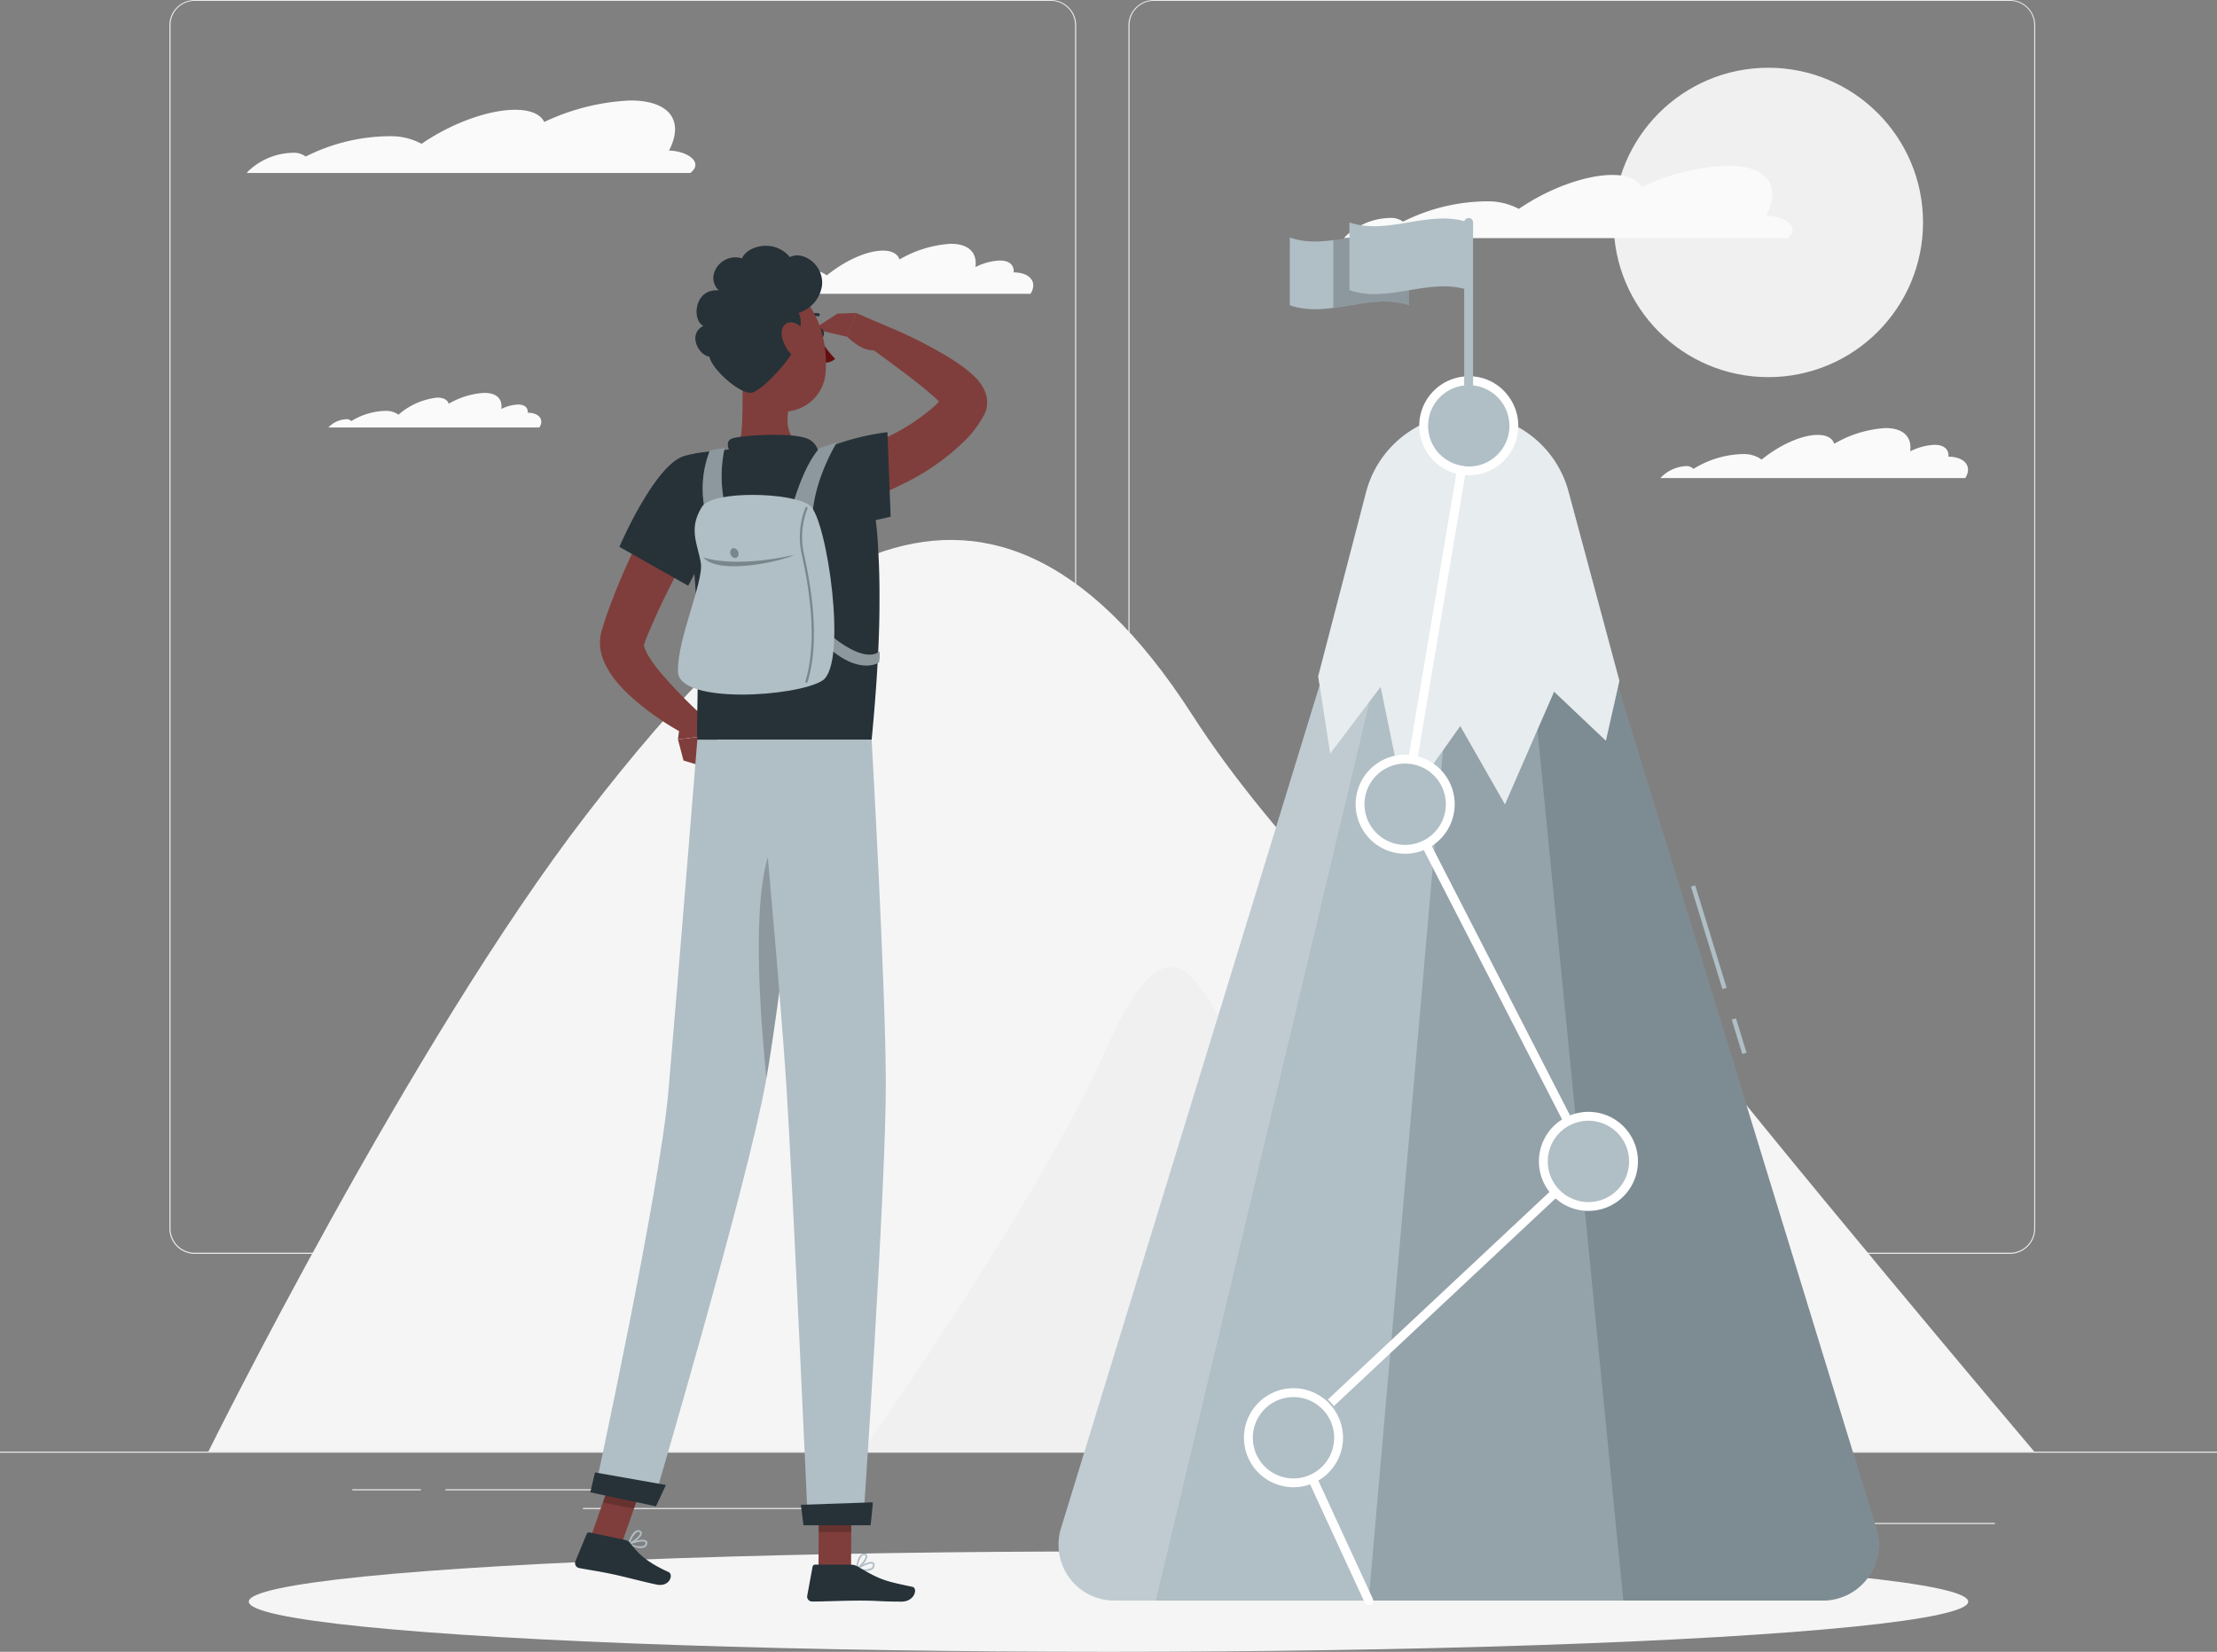 <svg xmlns="http://www.w3.org/2000/svg" width="329.564" height="245.565" viewBox="0 0 329.564 245.565">
  <rect x="0" y="0" width="329.564" height="245.565" fill="#808080" stroke="none"/>
  <g id="grey-mountain" transform="translate(0 -55)">
    <g id="freepik--background-complete--inject-133" transform="translate(0 55)">
      <rect id="Rectangle_2764" data-name="Rectangle 2764" width="329.564" height="0.165" transform="translate(0 215.799)" fill="#ebebeb"/>
      <rect id="Rectangle_2765" data-name="Rectangle 2765" width="34.98" height="0.165" transform="translate(261.562 226.404)" fill="#ebebeb"/>
      <rect id="Rectangle_2766" data-name="Rectangle 2766" width="38.664" height="0.165" transform="translate(179.652 224.341)" fill="#ebebeb"/>
      <rect id="Rectangle_2767" data-name="Rectangle 2767" width="12.649" height="0.165" transform="translate(250.601 223.392)" fill="#ebebeb"/>
      <rect id="Rectangle_2768" data-name="Rectangle 2768" width="28.468" height="0.165" transform="translate(66.223 221.395)" fill="#ebebeb"/>
      <rect id="Rectangle_2769" data-name="Rectangle 2769" width="10.177" height="0.165" transform="translate(52.374 221.395)" fill="#ebebeb"/>
      <rect id="Rectangle_2770" data-name="Rectangle 2770" width="35.725" height="0.165" transform="translate(86.656 224.176)" fill="#ebebeb"/>
      <path id="Path_3452" data-name="Path 3452" d="M169.238,241.4H41.974a3.764,3.764,0,0,1-3.764-3.764V58.731A3.764,3.764,0,0,1,41.974,55H169.238A3.764,3.764,0,0,1,173,58.764V237.638A3.764,3.764,0,0,1,169.238,241.4ZM41.974,55.132a3.605,3.605,0,0,0-3.6,3.6V237.638a3.605,3.605,0,0,0,3.6,3.6H169.238a3.605,3.605,0,0,0,3.6-3.6V58.731a3.605,3.605,0,0,0-3.6-3.6Z" transform="translate(-13.025 -55)" fill="#ebebeb"/>
      <path id="Path_3453" data-name="Path 3453" d="M385.541,241.4H258.264a3.77,3.77,0,0,1-3.764-3.764V58.731A3.77,3.77,0,0,1,258.264,55H385.541a3.764,3.764,0,0,1,3.75,3.731V237.638A3.764,3.764,0,0,1,385.541,241.4ZM258.264,55.132a3.605,3.605,0,0,0-3.6,3.6V237.638a3.605,3.605,0,0,0,3.6,3.6H385.541a3.605,3.605,0,0,0,3.6-3.6V58.731a3.605,3.605,0,0,0-3.6-3.6Z" transform="translate(-86.752 -55)" fill="#ebebeb"/>
      <path id="Path_3454" data-name="Path 3454" d="M261.731,243.352c-16.86-21.857-24.665-43.285-45.163-11.752-9.228-9.748-17.329-19.5-23.234-28.692-31.935-49.744-64.041-19.115-90.116,14.672S47,312.3,47,312.3H318.409S278.69,265.34,261.731,243.352Z" transform="translate(-16.021 -96.511)" fill="#f5f5f5"/>
      <path id="Path_3455" data-name="Path 3455" d="M254.124,293.747c-8.733-16.393-12.748-32.475-23.452-8.351C220.5,308.34,194.42,345.139,194.42,345.139H283.3S262.844,310.133,254.124,293.747Z" transform="translate(-66.272 -129.347)" fill="#f0f0f0"/>
      <path id="Path_3456" data-name="Path 3456" d="M62.581,85.428a2.92,2.92,0,0,1,1.832.567,27.961,27.961,0,0,1,12.609-3.025A9.583,9.583,0,0,1,81.636,84.1c4.291-2.959,9.821-5.056,13.894-5.056,2.314,0,3.783.659,4.337,1.813a33.29,33.29,0,0,1,12.787-3.2c5.972,0,8.028,3.1,5.761,7.448,2.814.073,5.187,1.793,3.164,3.335H55.64c.079-.1.158-.191.25-.29a9.887,9.887,0,0,1,6.69-2.716Z" transform="translate(-18.966 -62.721)" fill="#fafafa"/>
      <path id="Path_3457" data-name="Path 3457" d="M167.516,115.642a1.4,1.4,0,0,1,1.048.409,14.6,14.6,0,0,1,7.494-2.2,4.528,4.528,0,0,1,2.637.824h0c2.637-2.149,5.932-3.678,8.345-3.678,1.318,0,2.182.494,2.452,1.318a17.221,17.221,0,0,1,7.62-2.333c2.716,0,3.955,1.364,3.671,3.46a8.938,8.938,0,0,1,3.605-.969c1.45,0,2.155.659,2.083,1.773a3.706,3.706,0,0,1,.382,0c2.215.178,3.124,1.575,2.116,3.17H163.64a5.609,5.609,0,0,1,3.876-1.773Z" transform="translate(-55.78 -73.741)" fill="#fafafa"/>
      <path id="Path_3458" data-name="Path 3458" d="M76.743,147.525a.949.949,0,0,1,.718.283,10.124,10.124,0,0,1,5.187-1.523,3.157,3.157,0,0,1,1.839.567h0a10.434,10.434,0,0,1,5.767-2.538c.943,0,1.509.336,1.7.91a11.864,11.864,0,0,1,5.273-1.615c1.879,0,2.742.943,2.544,2.393a6.1,6.1,0,0,1,2.491-.659c1,0,1.49.481,1.437,1.226h.264c1.536.125,2.155,1.088,1.463,2.188H74.06A3.9,3.9,0,0,1,76.743,147.525Z" transform="translate(-25.245 -85.205)" fill="#fafafa"/>
      <circle id="Ellipse_39" data-name="Ellipse 39" cx="22.997" cy="22.997" r="22.997" transform="translate(239.87 10.071)" fill="#f0f0f0"/>
      <path id="Path_3459" data-name="Path 3459" d="M310.061,100.124a2.959,2.959,0,0,1,1.832.56,28.04,28.04,0,0,1,12.6-3.025,9.669,9.669,0,0,1,4.614,1.127c4.284-2.953,9.821-5.049,13.894-5.049,2.314,0,3.783.659,4.337,1.806a33.289,33.289,0,0,1,12.787-3.2c5.972,0,8.028,3.1,5.761,7.448,2.815.079,5.187,1.793,3.164,3.335H303.12c.079-.092.158-.191.25-.29A9.848,9.848,0,0,1,310.061,100.124Z" transform="translate(-103.325 -67.728)" fill="#fafafa"/>
      <path id="Path_3460" data-name="Path 3460" d="M378.329,157.2a1.364,1.364,0,0,1,1.048.415,14.587,14.587,0,0,1,7.5-2.208,4.5,4.5,0,0,1,2.637.824h0c2.637-2.149,5.932-3.671,8.338-3.671,1.358,0,2.188.488,2.459,1.318a17.222,17.222,0,0,1,7.613-2.333c2.716,0,3.955,1.364,3.678,3.46a8.911,8.911,0,0,1,3.605-.969c1.45,0,2.155.692,2.083,1.773h.376c2.221.185,3.124,1.575,2.122,3.17H374.46a5.6,5.6,0,0,1,3.869-1.78Z" transform="translate(-127.643 -87.908)" fill="#fafafa"/>
    </g>
    <g id="freepik--Shadow--inject-133" transform="translate(36.984 285.642)">
      <ellipse id="freepik--path--inject-133" cx="127.798" cy="7.461" rx="127.798" ry="7.461" fill="#f5f5f5"/>
    </g>
    <g id="freepik--Goal--inject-133" transform="translate(157.352 87.409)">
      <rect id="Rectangle_2771" data-name="Rectangle 2771" width="0.659" height="5.352" transform="translate(100.075 119.165) rotate(-17.05)" fill="#b0bec5"/>
      <rect id="Rectangle_2772" data-name="Rectangle 2772" width="0.659" height="15.925" transform="translate(94.016 99.403) rotate(-17.05)" fill="#b0bec5"/>
      <path id="Path_3461" data-name="Path 3461" d="M311.413,158H287.968L239.094,317.331a8.305,8.305,0,0,0,7.943,10.724H352.352a8.3,8.3,0,0,0,7.942-10.737Z" transform="translate(-238.73 -122.519)" fill="#b0bec5"/>
      <path id="Path_3462" data-name="Path 3462" d="M335.253,158H323.533L308.67,328.055h67.521a8.305,8.305,0,0,0,7.943-10.737Z" transform="translate(-262.569 -122.519)" fill="#263238" opacity="0.2"/>
      <path id="Path_3463" data-name="Path 3463" d="M346.154,158h-5.5l16.775,170.055h29.661a8.305,8.305,0,0,0,7.942-10.737Z" transform="translate(-273.47 -122.519)" fill="#263238" opacity="0.2"/>
      <path id="Path_3464" data-name="Path 3464" d="M287.966,158h5.649L253.19,328.055h-6.156a8.3,8.3,0,0,1-7.943-10.737Z" transform="translate(-238.727 -122.519)" fill="#fff" opacity="0.2"/>
      <path id="Path_3465" data-name="Path 3465" d="M319.473,148.39h0A15.555,15.555,0,0,1,334.5,159.9l7.567,28.145-2.01,8.9-7.7-7.29-7.3,16.755-6.644-11.647-8.252,11.647-3.586-17.467-7.5,9.94-1.78-11.5L304.419,160A15.555,15.555,0,0,1,319.473,148.39Z" transform="translate(-258.693 -119.243)" fill="#b0bec5"/>
      <path id="Path_3466" data-name="Path 3466" d="M319.473,148.39h0A15.555,15.555,0,0,1,334.5,159.9l7.567,28.145-2.01,8.9-7.7-7.29-7.3,16.755-6.644-11.647-8.252,11.647-3.586-17.467-7.5,9.94-1.78-11.5L304.419,160A15.555,15.555,0,0,1,319.473,148.39Z" transform="translate(-258.693 -119.243)" fill="#fff" opacity="0.7"/>
      <path id="Path_3467" data-name="Path 3467" d="M302.551,326a.659.659,0,0,1-.6-.382l-11.172-24.2a.659.659,0,0,1,.152-.758l43.5-40.747-27.024-52.651a.7.7,0,0,1-.066-.415l9.452-56.243a.668.668,0,1,1,1.318.218l-9.419,56.026,27.143,52.9a.659.659,0,0,1-.132.778l-43.5,40.76,10.968,23.788a.659.659,0,0,1-.316.877A.7.7,0,0,1,302.551,326Z" transform="translate(-256.45 -119.806)" fill="#fff"/>
      <circle id="Ellipse_40" data-name="Ellipse 40" cx="6.703" cy="6.703" r="6.703" transform="translate(70.701 145.216) rotate(-76.72)" fill="#b0bec5"/>
      <path id="Path_3468" data-name="Path 3468" d="M354.432,320.495a7.362,7.362,0,1,1,7.362-7.362A7.363,7.363,0,0,1,354.432,320.495Zm0-13.4a6.044,6.044,0,1,0,6.044,6.038A6.044,6.044,0,0,0,354.432,307.095Z" transform="translate(-275.658 -172.89)" fill="#fff"/>
      <circle id="Ellipse_41" data-name="Ellipse 41" cx="6.722" cy="6.722" r="6.722" transform="matrix(0.16, -0.987, 0.987, 0.16, 27.914, 186.291)" fill="#b0bec5"/>
      <path id="Path_3469" data-name="Path 3469" d="M287.913,382.825a7.362,7.362,0,1,1,7.362-7.356A7.362,7.362,0,0,1,287.913,382.825Zm0-13.4a6.044,6.044,0,1,0,6.044,6.044A6.044,6.044,0,0,0,287.913,369.425Z" transform="translate(-252.984 -194.136)" fill="#fff"/>
      <circle id="Ellipse_42" data-name="Ellipse 42" cx="6.703" cy="6.703" r="6.703" transform="translate(44.829 80.447)" fill="#b0bec5"/>
      <path id="Path_3470" data-name="Path 3470" d="M313.1,239.945a7.362,7.362,0,1,1,7.362-7.362A7.363,7.363,0,0,1,313.1,239.945Zm0-13.407a6.044,6.044,0,1,0,6.044,6.044A6.044,6.044,0,0,0,313.1,226.538Z" transform="translate(-261.57 -145.433)" fill="#fff"/>
      <circle id="Ellipse_43" data-name="Ellipse 43" cx="6.722" cy="6.722" r="6.722" transform="matrix(0.16, -0.987, 0.987, 0.16, 53.525, 35.813)" fill="#b0bec5"/>
      <path id="Path_3471" data-name="Path 3471" d="M327.442,154.6a7.362,7.362,0,1,1,7.362-7.356,7.363,7.363,0,0,1-7.362,7.356Zm0-13.4a6.044,6.044,0,1,0,6.044,6.044,6.044,6.044,0,0,0-6.044-6.044Z" transform="translate(-266.458 -116.343)" fill="#fff"/>
      <path id="Path_3472" data-name="Path 3472" d="M330.879,135.109a.659.659,0,0,1-.659-.659V104.829a.659.659,0,0,1,1.318,0V134.45A.659.659,0,0,1,330.879,135.109Z" transform="translate(-269.915 -104.17)" fill="#b0bec5"/>
      <path id="Path_3473" data-name="Path 3473" d="M290.89,118.358c5.932,2.017,11.812-1.977,17.724,0V108.287c-5.932-1.977-11.818,2.017-17.724,0Z" transform="translate(-256.508 -105.38)" fill="#b0bec5"/>
      <path id="Path_3474" data-name="Path 3474" d="M300.71,108.655v10.065c3.75-.494,7.5-1.648,11.251-.369V108.279C308.211,107,304.46,108.154,300.71,108.655Z" transform="translate(-259.856 -105.372)" opacity="0.2"/>
      <path id="Path_3475" data-name="Path 3475" d="M304.33,114.932c5.932,2.017,11.818-1.977,17.724,0V104.867c-5.932-2.017-11.812,1.977-17.724,0Z" transform="translate(-261.089 -104.208)" fill="#b0bec5"/>
    </g>
    <g id="freepik--Character--inject-133" transform="translate(85.486 91.541)">
      <path id="Path_3476" data-name="Path 3476" d="M156.736,215.443l2.05,3.3-5.886.751a27.392,27.392,0,0,1,.56-3.23,1.516,1.516,0,0,1,1.786-1.147Z" transform="translate(-137.605 -146.108)" fill="#7f3e3b"/>
      <path id="Path_3477" data-name="Path 3477" d="M158.3,225.92l-4.581-1.4-.817-3.124,5.886-.751Z" transform="translate(-137.605 -148.003)" fill="#7f3e3b"/>
      <path id="Path_3478" data-name="Path 3478" d="M184.77,148.718c.7-.218,1.542-.508,2.32-.778s1.582-.567,2.366-.87c1.562-.62,3.111-1.259,4.614-1.977a30.32,30.32,0,0,0,7.91-5.042,10.939,10.939,0,0,0,1.318-1.5l.132-.191c.033,0,.171-.336-.1.277a2.479,2.479,0,0,0-.132,1.1v.2l.033.138a.952.952,0,0,0,.046.125v.079c.086.191.112.178.1.145a2.736,2.736,0,0,0-.158-.244,11.506,11.506,0,0,0-1.476-1.516c-.6-.527-1.233-1.068-1.892-1.6-2.637-2.109-5.543-4.179-8.358-6.255l1.714-3.21a68.807,68.807,0,0,1,9.887,4.713c.8.475,1.615.962,2.419,1.529a17.718,17.718,0,0,1,2.478,2.037,6.288,6.288,0,0,1,1.424,2.1l.086.231.086.29a1.384,1.384,0,0,0,.073.3,3.208,3.208,0,0,1,.046.363,4.054,4.054,0,0,1-.211,1.753,4.16,4.16,0,0,1-.422.863l-.217.369a16.885,16.885,0,0,1-1.977,2.637,34.058,34.058,0,0,1-9.61,6.875,55.87,55.87,0,0,1-5.154,2.294q-1.318.514-2.637.969c-.9.316-1.74.573-2.742.857Z" transform="translate(-148.469 -116.288)" fill="#7f3e3b"/>
      <path id="Path_3479" data-name="Path 3479" d="M187.017,125.689l-3.507,2.294,5.023,1.153,1.285-3.546Z" transform="translate(-148.04 -115.603)" fill="#7f3e3b"/>
      <path id="Path_3480" data-name="Path 3480" d="M196.7,127.455l-4.3-1.865-1.318,3.54s3.421,3.586,5.589,1.193Z" transform="translate(-150.62 -115.603)" fill="#7f3e3b"/>
      <path id="Path_3481" data-name="Path 3481" d="M152.063,167.315c-1.621,2.94-3.263,5.978-4.825,8.977s-3.1,6.044-4.377,9.063c-.33.758-.659,1.5-.9,2.248l-.1.25a.263.263,0,0,0,0-.073v-.053a.553.553,0,0,0,0,.336,5.425,5.425,0,0,0,.705,1.569,17.886,17.886,0,0,0,1.266,1.819,68.14,68.14,0,0,0,6.862,7.132l-2.03,3.012a40.56,40.56,0,0,1-9.037-6.242,20.43,20.43,0,0,1-2.037-2.195,12,12,0,0,1-1.773-2.992,6.987,6.987,0,0,1-.5-2.2,5.874,5.874,0,0,1,.066-1.318,5.633,5.633,0,0,1,.152-.705l.112-.369c.264-.9.547-1.793.85-2.637a100.627,100.627,0,0,1,4.205-9.887c1.569-3.19,3.2-6.275,5.016-9.36Z" transform="translate(-131.607 -128.59)" fill="#7f3e3b"/>
      <path id="Path_3482" data-name="Path 3482" d="M167.331,137.16c-.428,4.456.2,8.766-.791,12.635,0,0,1.107,3.592,7.685,3.592,7.25,0,3.3-3.592,3.3-3.592-3.988-.943-3.994-3.869-3.414-6.624Z" transform="translate(-142.255 -119.547)" fill="#7f3e3b"/>
      <path id="Path_3483" data-name="Path 3483" d="M164.821,156.452c-.56-1.134-1.186-2.439,0-2.847,1.318-.448,8.384-.9,10.869-.059a2.637,2.637,0,0,1,1.879,3.151Z" transform="translate(-141.439 -124.971)" fill="#263238"/>
      <path id="Path_3484" data-name="Path 3484" d="M143.044,403.465a6.011,6.011,0,0,1-1.318-.475.119.119,0,0,1-.066-.119.125.125,0,0,1,.079-.112c.218-.073,2.1-.745,2.637-.33a.4.4,0,0,1,.138.389.732.732,0,0,1-.389.593A1.569,1.569,0,0,1,143.044,403.465Zm-.923-.567a2.555,2.555,0,0,0,1.859.3.5.5,0,0,0,.257-.409c0-.1,0-.138-.046-.158C143.927,402.411,142.886,402.648,142.121,402.9Z" transform="translate(-133.774 -209.924)" fill="#b0bec5"/>
      <path id="Path_3485" data-name="Path 3485" d="M141.756,402.264l-.066-.033a.125.125,0,0,1-.033-.125c0-.066.461-1.529,1.167-1.892a.659.659,0,0,1,.56-.046h0a.4.4,0,0,1,.316.4c0,.6-1.285,1.516-1.885,1.687Zm1.49-1.878a.422.422,0,0,0-.3.053,2.979,2.979,0,0,0-.956,1.49c.613-.29,1.457-1.008,1.463-1.364,0-.033,0-.106-.152-.158h0Z" transform="translate(-133.771 -209.185)" fill="#b0bec5"/>
      <path id="Path_3486" data-name="Path 3486" d="M194.525,408.617a6.039,6.039,0,0,1-1.384-.191.125.125,0,0,1-.092-.1.119.119,0,0,1,.059-.125c.191-.125,1.9-1.173,2.485-.87a.4.4,0,0,1,.211.356.738.738,0,0,1-.257.659A1.588,1.588,0,0,1,194.525,408.617Zm-1.022-.369a2.523,2.523,0,0,0,1.879-.092.5.5,0,0,0,.171-.455c0-.1-.046-.132-.079-.145C195.171,407.4,194.2,407.852,193.5,408.248Z" transform="translate(-151.29 -211.622)" fill="#b0bec5"/>
      <path id="Path_3487" data-name="Path 3487" d="M193.175,407.771a.152.152,0,0,1-.073,0,.138.138,0,0,1-.053-.119c0-.066.132-1.589.745-2.089a.705.705,0,0,1,.534-.165h0a.409.409,0,0,1,.4.33c.112.593-.943,1.747-1.49,2.043Zm1.068-2.149a.461.461,0,0,0-.29.112,3.044,3.044,0,0,0-.626,1.661c.547-.415,1.219-1.318,1.153-1.641,0-.033,0-.105-.185-.125h-.053Z" transform="translate(-151.291 -210.98)" fill="#b0bec5"/>
      <path id="Path_3488" data-name="Path 3488" d="M184.6,402.942h4.838l.053-11.212h-4.845Z" transform="translate(-148.411 -206.322)" fill="#7f3e3b"/>
      <path id="Path_3489" data-name="Path 3489" d="M133.13,396.294l4.627.9,3.849-10.994-4.627-.9Z" transform="translate(-130.866 -204.131)" fill="#7f3e3b"/>
      <path id="Path_3490" data-name="Path 3490" d="M137.213,401.769l-5.339-1.134a.4.4,0,0,0-.455.237l-1.674,4.047a.745.745,0,0,0,.547,1c1.865.363,2.788.448,5.128.949,1.437.3,4.377,1.088,6.367,1.509s2.59-1.5,1.806-1.859c-3.513-1.582-4.693-2.979-5.675-4.291a1.206,1.206,0,0,0-.705-.455Z" transform="translate(-129.696 -209.355)" fill="#263238"/>
      <path id="Path_3491" data-name="Path 3491" d="M188.51,407.89h-5.273a.409.409,0,0,0-.4.33l-.791,4.3a.732.732,0,0,0,.732.857c1.9,0,4.66-.138,7.059-.138,2.8,0,2.94.152,6.229.152,1.977,0,2.459-2.01,1.621-2.195-3.823-.824-4.614-.916-7.982-2.933A2.315,2.315,0,0,0,188.51,407.89Z" transform="translate(-147.536 -211.831)" fill="#263238"/>
      <path id="Path_3492" data-name="Path 3492" d="M149.412,157.59c-4.456,1.219-9.722,13.538-9.722,13.538l10.23,5.781s2.393-4.363,4.752-9.768C157.144,161.479,156.847,155.567,149.412,157.59Z" transform="translate(-133.103 -126.372)" fill="#263238"/>
      <path id="Path_3493" data-name="Path 3493" d="M183.048,178.975c0,5.4-.362,12.128-1.167,20.473h-25.9c-.316-3.757,1.233-21.323-2.452-39.067A2.979,2.979,0,0,1,156,156.808c1.569-.231,3.533-.468,5.464-.56a95.744,95.744,0,0,1,11.007,0,43.746,43.746,0,0,1,4.522.659,5.675,5.675,0,0,1,4.39,4.027,49.988,49.988,0,0,1,1.476,10.3C183,173.465,183.068,176.022,183.048,178.975Z" transform="translate(-137.796 -125.999)" fill="#263238"/>
      <path id="Path_3494" data-name="Path 3494" d="M179.28,165.343c4.034,2.234,13.308-.316,13.308-.316l-.481-12.556a36.667,36.667,0,0,0-9.768,2.636C176.024,157.664,174.732,162.825,179.28,165.343Z" transform="translate(-145.675 -124.766)" fill="#263238"/>
      <path id="Path_3495" data-name="Path 3495" d="M185.308,154.78s-1.872.659-2.564.863c-2.485,2.729-4.034,8.654-4.034,8.654l3.164,4.179C180.674,162.287,185.308,154.78,185.308,154.78Z" transform="translate(-146.403 -125.553)" fill="#b0bec5"/>
      <path id="Path_3496" data-name="Path 3496" d="M185.308,154.78s-1.872.659-2.564.863c-2.485,2.729-4.034,8.654-4.034,8.654l3.164,4.179C180.674,162.287,185.308,154.78,185.308,154.78Z" transform="translate(-146.403 -125.553)" opacity="0.2"/>
      <path id="Path_3497" data-name="Path 3497" d="M194.542,200.635c-2.472,1.9-7.382-2.524-7.382-2.524l.145,2.248c4.5,3.764,7.165,1.9,7.165,1.9a5.741,5.741,0,0,0,.073-1.621Z" transform="translate(-149.284 -140.323)" fill="#b0bec5"/>
      <path id="Path_3498" data-name="Path 3498" d="M194.542,200.635c-2.472,1.9-7.382-2.524-7.382-2.524l.145,2.248c4.5,3.764,7.165,1.9,7.165,1.9a5.741,5.741,0,0,0,.073-1.621Z" transform="translate(-149.284 -140.323)" opacity="0.2"/>
      <path id="Path_3499" data-name="Path 3499" d="M161.733,156.09a12.805,12.805,0,0,0-2.195.356,15.47,15.47,0,0,0-.718,8.911l2.847-1.279A19.769,19.769,0,0,1,161.733,156.09Z" transform="translate(-139.504 -125.999)" fill="#b0bec5"/>
      <path id="Path_3500" data-name="Path 3500" d="M161.733,156.09a12.805,12.805,0,0,0-2.195.356,15.47,15.47,0,0,0-.718,8.911l2.847-1.279A19.769,19.769,0,0,1,161.733,156.09Z" transform="translate(-139.504 -125.999)" opacity="0.2"/>
      <path id="Path_3501" data-name="Path 3501" d="M156.491,168.353c1.549-2.419,13.44-2.149,16.01-.165s5.675,23.617,1.872,26.036-21.349,3.572-21.474-1.318,3.869-13.393,3.395-16.2S154.388,171.649,156.491,168.353Z" transform="translate(-137.604 -129.589)" fill="#b0bec5"/>
      <path id="Path_3502" data-name="Path 3502" d="M158.6,180.523s4.337,1.687,13.512-.363C170.326,181.1,160.9,183.225,158.6,180.523Z" transform="translate(-139.548 -134.204)" fill="#263238" opacity="0.4"/>
      <path id="Path_3503" data-name="Path 3503" d="M165.919,179.372c.053.4-.171.732-.508.732a.811.811,0,0,1-.705-.732c-.053-.4.171-.732.5-.732A.811.811,0,0,1,165.919,179.372Z" transform="translate(-141.627 -133.686)" fill="#263238" opacity="0.4"/>
      <path id="Path_3504" data-name="Path 3504" d="M181.384,195.48h-.046a.158.158,0,0,1-.112-.2c1.4-4.614,1.226-10.9-.514-18.779a11.812,11.812,0,0,1,.534-7.086.166.166,0,1,1,.277.185,11.709,11.709,0,0,0-.494,6.829c1.76,7.91,1.931,14.31.514,18.943A.171.171,0,0,1,181.384,195.48Z" transform="translate(-146.988 -130.515)" fill="#263238" opacity="0.4"/>
      <g id="Group_3177" data-name="Group 3177" transform="translate(4.122 181.169)" opacity="0.2">
        <path id="Path_3505" data-name="Path 3505" d="M189.5,391.73l-.026,5.781H184.63l.026-5.781Z" transform="translate(-152.544 -387.492)"/>
        <path id="Path_3506" data-name="Path 3506" d="M137.941,385.3l4.627.9-1.991,5.668-4.627-.9Z" transform="translate(-135.95 -385.3)"/>
      </g>
      <path id="Path_3507" data-name="Path 3507" d="M166.084,221.856s-4.067,37-6.552,50.839c-2.716,15.16-16.788,62.835-16.788,62.835l-8.674-1.846s9.689-44.577,10.994-59.612c1.411-16.313,4.3-52.242,4.3-52.242Z" transform="translate(-131.187 -148.408)" fill="#b0bec5"/>
      <path id="Path_3508" data-name="Path 3508" d="M144.368,388.965l-1.476,3.17-9.762-2.076.7-2.959Z" transform="translate(-130.866 -204.744)" fill="#263238"/>
      <path id="Path_3509" data-name="Path 3509" d="M175.753,241.843c-6.3,1.246-4.719,24.941-3.48,37.129,1.5-8.615,3.539-25.192,4.917-36.957a2.2,2.2,0,0,0-1.437-.171Z" transform="translate(-143.822 -155.213)" opacity="0.2"/>
      <path id="Path_3510" data-name="Path 3510" d="M187.775,221.87s2.063,36.206,2.109,50.97c.04,15.358-3.381,65.649-3.381,65.649h-8.2s-2.208-49.4-3.157-64.476c-1.035-16.478-4.4-52.144-4.4-52.144Z" transform="translate(-143.69 -148.422)" fill="#b0bec5"/>
      <path id="Path_3511" data-name="Path 3511" d="M191.321,393.84c.04,0-.33,3.408-.33,3.408h-9.979l-.382-3.039Z" transform="translate(-147.058 -207.042)" fill="#263238"/>
      <path id="Path_3512" data-name="Path 3512" d="M184.415,129.775c.053.389.3.659.56.659s.415-.356.363-.745-.31-.659-.56-.659S184.362,129.386,184.415,129.775Z" transform="translate(-148.345 -116.775)" fill="#263238"/>
      <path id="Path_3513" data-name="Path 3513" d="M184.83,131.2a14.6,14.6,0,0,0,2.327,3.118,2.228,2.228,0,0,1-1.813.54Z" transform="translate(-148.489 -117.515)" fill="#630f0f"/>
      <path id="Path_3514" data-name="Path 3514" d="M183.576,126.08a.251.251,0,0,0,.145-.158.231.231,0,0,0-.165-.283,2.267,2.267,0,0,0-1.977.567.231.231,0,1,0,.31.336,1.78,1.78,0,0,1,1.575-.455.25.25,0,0,0,.112-.007Z" transform="translate(-147.348 -115.605)" fill="#263238"/>
      <path id="Path_3515" data-name="Path 3515" d="M164.5,126.95c.969,4.726,1.318,7.527,4.047,9.722a6.255,6.255,0,0,0,10.2-4.344c.422-4.377-1.233-11.363-6.169-12.781a6.321,6.321,0,0,0-8.074,7.4Z" transform="translate(-141.508 -113.443)" fill="#7f3e3b"/>
      <path id="Path_3516" data-name="Path 3516" d="M172.1,124.65c-.8,2.491-5.273,7.25-6.862,7.62s-5.932-3.388-6.321-5.352c-1.582-.178-3.3-3.335-.9-4.574-1.78-.9-1.318-5.616,2.3-5.273-2.2-2.122.442-5.715,3.447-4.759.718-1.832,4.779-3.006,7.119-.185,1.826-1.028,5.023,1.041,4.785,4.139a5.016,5.016,0,0,1-3.52,4.159C172.941,121.354,172.1,124.65,172.1,124.65Z" transform="translate(-138.947 -110.438)" fill="#263238"/>
      <path id="Path_3517" data-name="Path 3517" d="M176.339,129.872a5.708,5.708,0,0,0,1.826,3.045c1.219,1.041,2.195.191,2.169-1.239,0-1.318-.692-3.375-2.063-3.869S176.035,128.455,176.339,129.872Z" transform="translate(-145.574 -116.319)" fill="#7f3e3b"/>
    </g>
  </g>
</svg>
